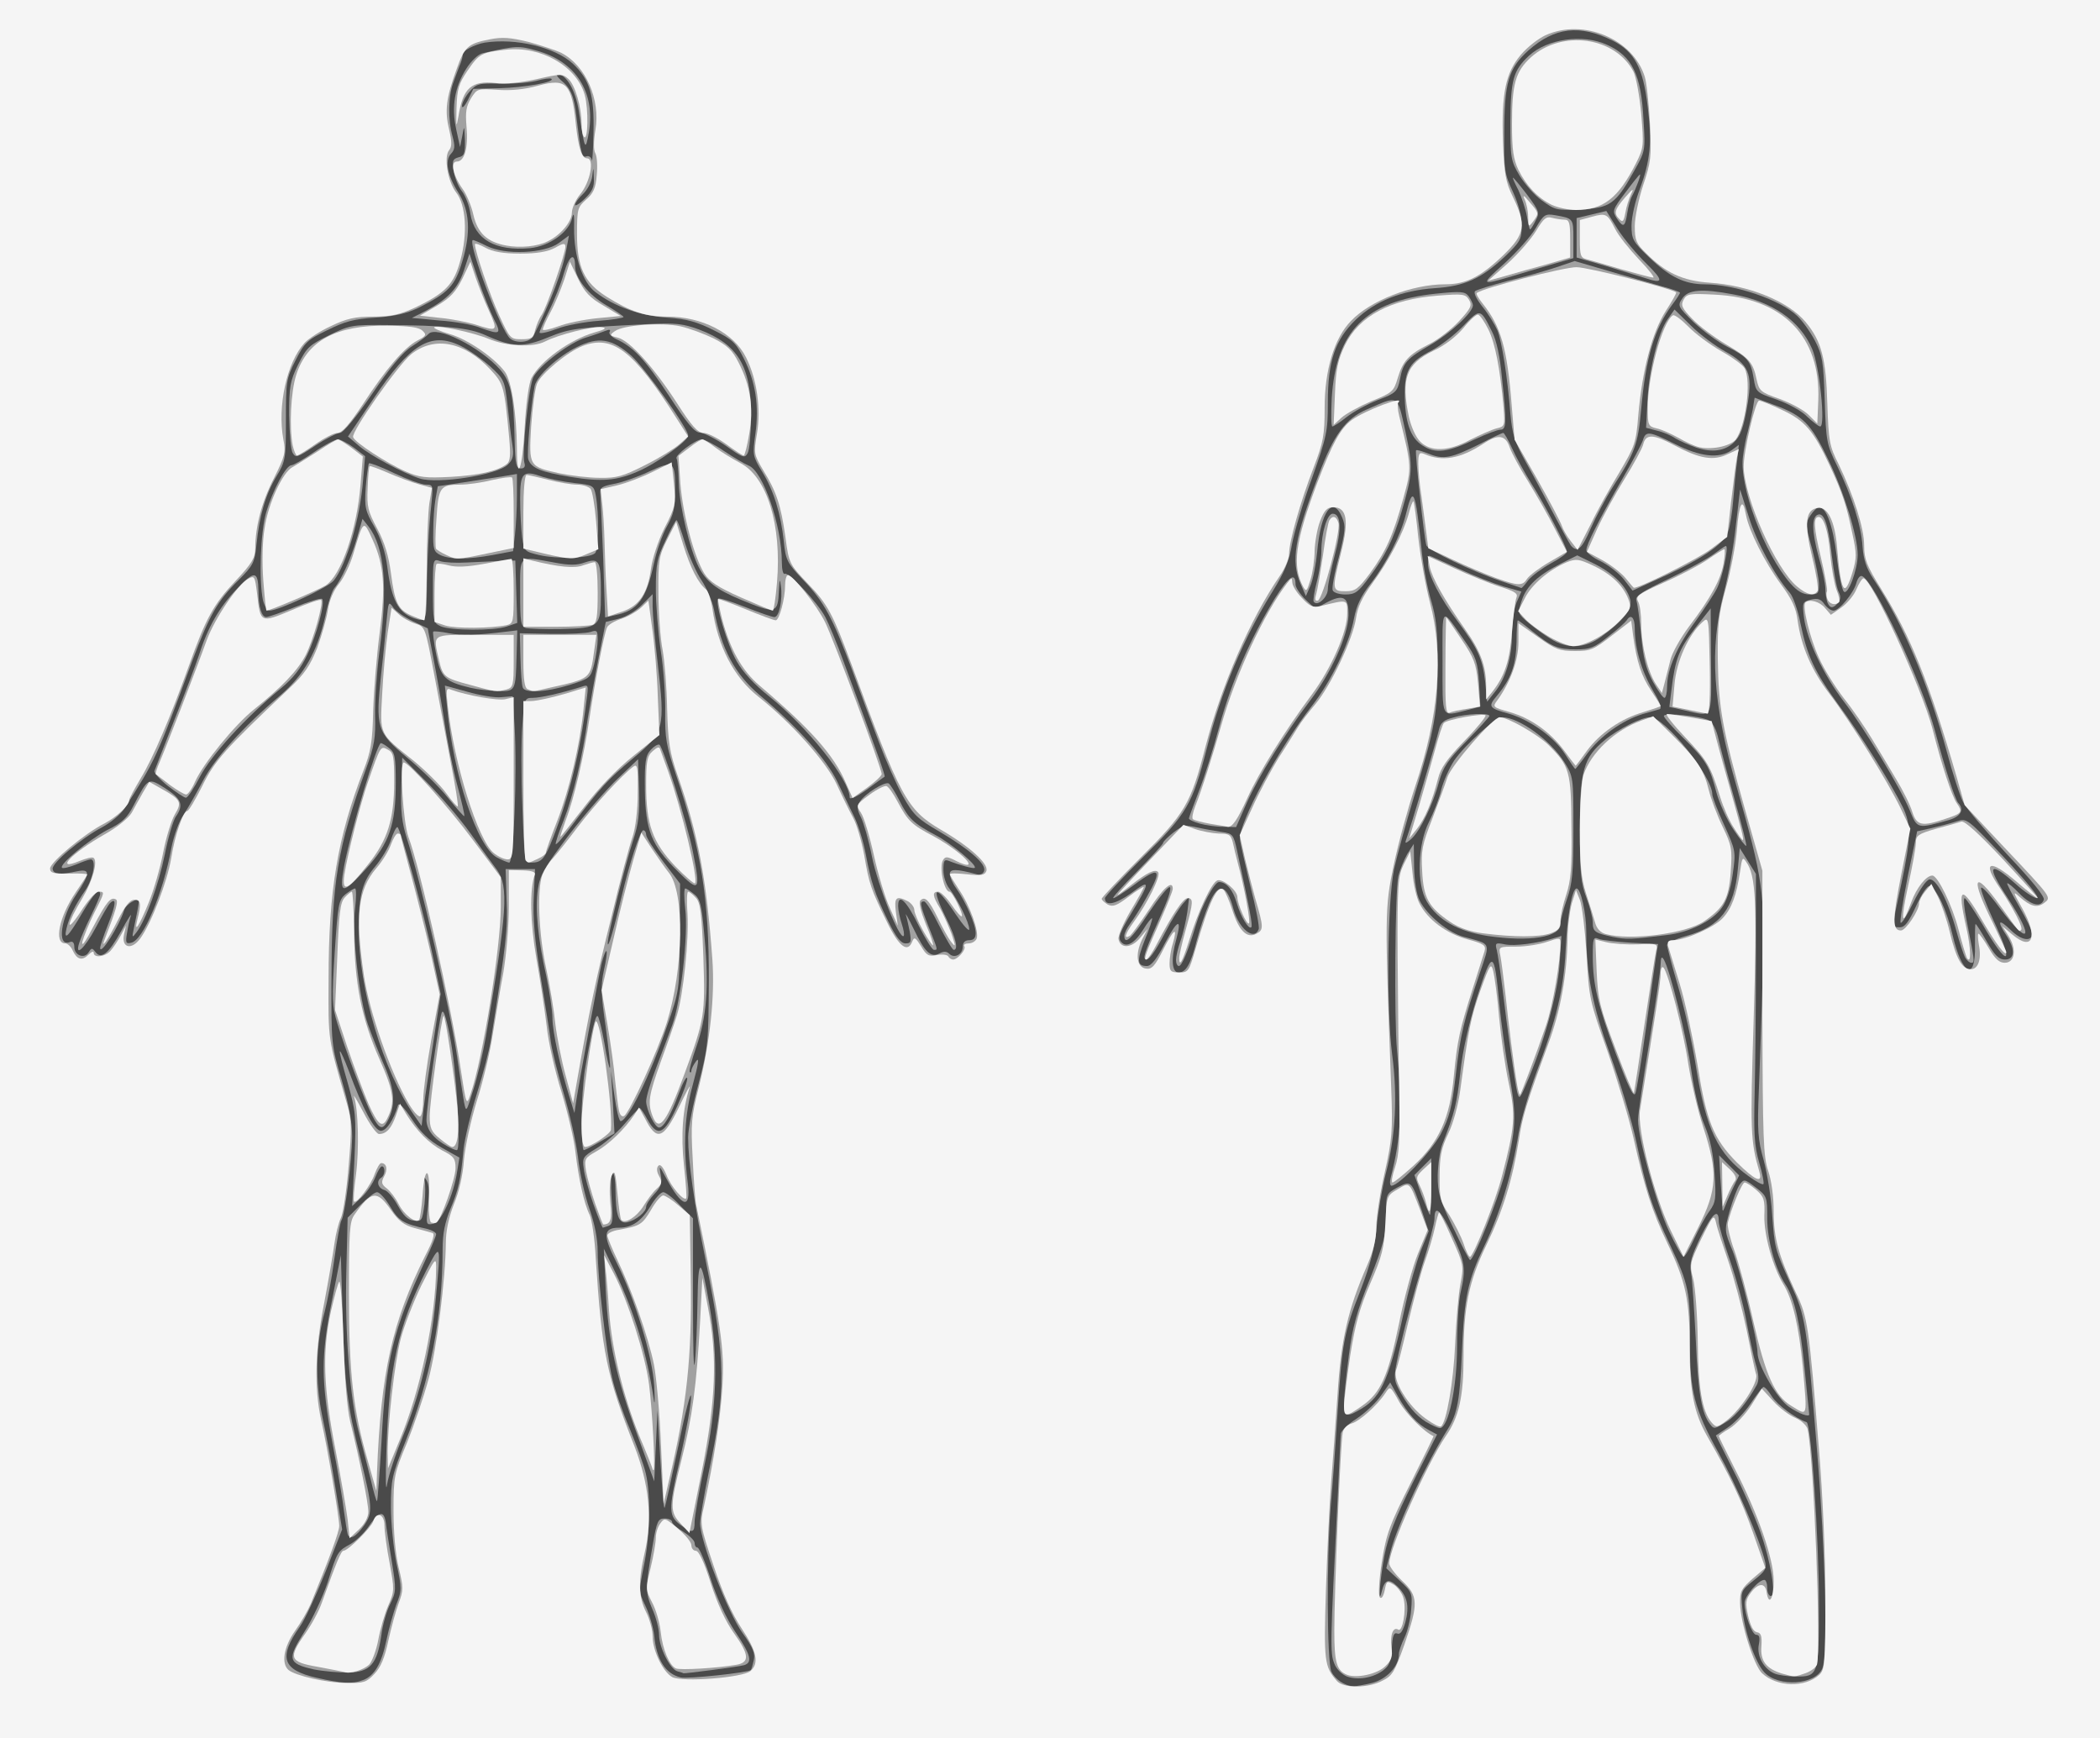 <!DOCTYPE svg PUBLIC "-//W3C//DTD SVG 20010904//EN" "http://www.w3.org/TR/2001/REC-SVG-20010904/DTD/svg10.dtd">
<svg version="1.0" xmlns="http://www.w3.org/2000/svg" width="650px" height="538px" viewBox="0 0 6500 5380" preserveAspectRatio="xMidYMid meet">
<rect x="0" y="0" width="6500" height="5380" fill="#808080" stroke="none"/>
<g id="layer101" fill="#4a4a4a" stroke="none">
 <path d="M0 2690 l0 -2690 3250 0 3250 0 0 2690 0 2690 -3250 0 -3250 0 0 -2690z"/>
 </g>
<g id="layer102" fill="#a1a1a1" stroke="none">
 <path d="M0 2690 l0 -2690 3250 0 3250 0 0 2690 0 2690 -3250 0 -3250 0 0 -2690z m4247 2519 c46 -12 83 -52 83 -90 0 -9 8 -31 17 -50 9 -18 19 -57 21 -87 4 -51 3 -54 -36 -90 l-41 -38 14 -55 c21 -81 112 -274 177 -377 29 -47 37 -90 43 -237 7 -170 18 -222 70 -330 47 -97 86 -225 105 -345 7 -41 32 -127 56 -192 61 -161 84 -255 90 -378 5 -105 20 -190 34 -190 13 0 30 77 30 136 0 132 19 226 74 379 30 82 67 204 81 270 32 153 47 197 105 320 57 120 62 146 61 299 -1 151 13 207 89 344 54 98 127 268 143 334 6 23 1 31 -34 59 -41 33 -41 33 -36 88 6 70 40 167 68 197 44 47 160 39 180 -13 17 -45 9 -356 -16 -664 -34 -411 -36 -423 -83 -526 -49 -109 -49 -108 -57 -218 -3 -49 -15 -123 -26 -164 -18 -64 -20 -92 -15 -215 3 -78 9 -241 12 -363 7 -253 1 -291 -81 -579 -74 -256 -85 -426 -39 -600 14 -54 31 -148 37 -209 l13 -110 27 85 c24 78 82 184 127 235 10 11 25 54 33 95 21 102 44 150 118 252 66 89 161 240 198 315 27 55 26 98 -4 239 -30 139 -30 134 -4 134 15 0 27 -16 50 -66 17 -38 35 -64 42 -61 21 7 53 74 71 152 29 124 72 144 69 31 0 -36 0 -66 2 -66 2 0 18 25 35 55 25 43 37 55 56 55 31 0 32 -32 4 -75 -30 -46 -24 -53 14 -16 34 33 66 37 66 9 0 -7 -18 -44 -40 -82 -22 -38 -39 -70 -37 -72 2 -2 19 12 37 31 36 37 67 45 76 20 4 -9 -36 -59 -113 -140 -65 -70 -126 -142 -136 -161 -10 -19 -33 -89 -51 -157 -60 -219 -138 -402 -228 -536 -21 -32 -30 -58 -33 -100 -4 -64 -33 -156 -80 -252 -31 -63 -33 -74 -37 -200 -4 -120 -7 -139 -30 -184 -14 -27 -39 -62 -55 -77 -52 -50 -193 -98 -286 -98 -63 0 -110 -23 -174 -85 -49 -47 -53 -55 -53 -97 0 -25 11 -75 25 -111 33 -89 39 -147 25 -257 -14 -120 -41 -170 -108 -204 -102 -51 -180 -42 -261 30 -62 56 -75 99 -75 259 -1 111 1 124 27 179 17 37 27 75 27 104 0 43 -4 50 -54 98 -72 67 -123 90 -216 96 -101 7 -183 40 -243 97 -65 63 -87 129 -87 257 0 89 -3 104 -49 234 -28 75 -55 168 -62 205 -8 50 -24 87 -59 144 -91 146 -161 312 -205 489 -44 171 -61 201 -196 334 -65 65 -119 123 -119 128 0 26 33 19 82 -16 60 -45 60 -37 -4 69 -33 55 -38 70 -28 82 16 20 42 5 70 -40 12 -20 24 -34 26 -33 2 2 -8 32 -22 66 -26 66 -25 82 6 82 13 0 30 -21 56 -71 39 -74 53 -79 35 -12 -17 60 -14 103 7 103 23 0 38 -26 57 -102 9 -34 26 -84 37 -110 29 -68 55 -63 76 16 17 61 64 99 78 62 3 -7 -9 -68 -26 -134 -16 -67 -31 -132 -32 -144 -4 -52 120 -282 224 -415 58 -74 115 -192 129 -269 8 -41 22 -70 51 -107 49 -63 93 -149 109 -213 23 -95 30 -80 49 106 5 52 19 124 30 160 15 50 20 93 20 191 0 154 -8 201 -70 404 -27 88 -56 194 -65 235 -21 104 -24 432 -6 573 17 130 11 251 -19 367 -12 47 -25 123 -29 170 -6 63 -19 113 -50 194 -52 132 -57 164 -71 381 -6 94 -15 222 -21 285 -13 162 -12 483 2 514 11 23 41 44 67 45 7 1 34 -4 59 -10z m-3123 -9 c35 -13 57 -51 72 -123 7 -34 21 -83 30 -109 18 -45 18 -51 1 -130 -9 -46 -17 -124 -17 -173 0 -84 3 -99 44 -201 78 -193 116 -390 116 -597 0 -49 7 -83 24 -125 25 -60 32 -88 41 -187 4 -33 22 -109 41 -170 19 -60 39 -136 44 -170 47 -296 52 -340 48 -429 l-3 -96 46 0 45 0 -4 88 c-3 64 3 130 21 243 14 85 29 177 32 204 4 28 22 100 40 160 18 61 38 149 44 196 5 48 21 119 35 159 17 48 26 95 26 134 0 83 27 313 45 392 8 36 33 107 55 158 21 51 44 113 49 137 16 67 13 195 -6 285 -16 79 -16 81 5 125 12 25 24 66 27 92 7 74 35 118 82 129 20 5 210 -15 217 -23 2 -2 6 -16 9 -30 5 -21 -2 -39 -35 -85 -45 -62 -131 -285 -131 -339 0 -16 12 -86 26 -155 55 -260 54 -346 -8 -655 -37 -182 -55 -311 -55 -385 0 -25 14 -99 32 -165 30 -115 31 -128 32 -320 1 -251 -24 -407 -101 -635 -31 -92 -35 -116 -34 -195 1 -49 -5 -136 -14 -192 -8 -57 -15 -142 -15 -190 0 -77 4 -96 30 -150 16 -35 31 -63 34 -63 3 0 15 33 27 73 12 39 35 91 51 114 15 23 33 64 38 90 23 122 64 199 142 265 119 100 207 199 240 268 17 36 41 85 53 110 12 25 28 77 35 115 16 85 27 120 70 208 24 49 39 67 53 67 17 0 18 -5 13 -36 -4 -19 -9 -43 -12 -52 -3 -9 8 10 24 43 35 73 53 90 80 76 13 -7 22 -7 30 1 16 16 42 2 42 -22 0 -13 7 -20 20 -20 14 0 20 -7 20 -22 0 -27 -31 -97 -60 -138 -11 -15 -20 -36 -20 -45 0 -16 20 -16 83 1 10 3 20 -1 23 -10 8 -21 -45 -67 -138 -122 -69 -40 -81 -52 -114 -111 -20 -36 -53 -111 -74 -167 -21 -55 -58 -155 -82 -221 -61 -163 -87 -212 -151 -279 -51 -54 -55 -62 -61 -121 -9 -84 -31 -157 -67 -215 -29 -48 -30 -51 -21 -117 12 -86 1 -160 -35 -232 -25 -50 -35 -60 -94 -89 -52 -26 -83 -35 -145 -39 -84 -6 -162 -34 -221 -79 -40 -30 -67 -111 -66 -199 1 -40 -1 -50 -6 -31 -9 44 -70 88 -130 94 -108 10 -172 -27 -185 -106 -3 -24 -15 -56 -27 -71 -11 -14 -22 -43 -25 -62 -5 -31 -3 -37 15 -42 18 -4 21 -12 20 -54 -2 -46 -2 -46 -8 -13 l-7 35 -12 -55 c-15 -69 -5 -130 31 -187 15 -24 37 -45 50 -48 105 -24 113 -24 169 -8 120 33 181 128 161 251 -11 63 -13 58 -31 -62 -10 -66 -39 -116 -66 -116 -6 0 -1 8 10 18 30 24 41 49 48 112 14 117 17 129 31 124 7 -3 15 2 17 12 1 10 4 -29 5 -85 3 -116 -11 -164 -64 -214 -55 -51 -177 -80 -273 -65 -30 5 -70 26 -68 36 1 4 -2 16 -6 27 -5 11 -14 37 -22 58 -17 44 -18 117 -3 170 8 30 7 40 -5 53 -20 20 -11 67 22 119 36 56 40 125 13 214 -23 77 -43 97 -136 144 -36 17 -73 26 -132 30 -67 4 -96 12 -150 39 -62 30 -70 38 -98 93 -29 57 -30 66 -30 185 0 120 -1 127 -29 174 -34 56 -53 122 -62 211 -6 57 -10 65 -56 111 -65 64 -89 107 -143 250 -110 299 -114 307 -210 457 -12 18 -42 43 -68 57 -66 35 -158 112 -154 130 3 16 22 18 75 7 42 -9 42 6 -2 72 -48 71 -61 163 -20 147 9 -4 14 2 14 15 0 26 31 38 44 17 9 -14 11 -15 21 -2 18 25 41 6 80 -64 20 -37 34 -58 30 -47 -4 11 -9 35 -12 54 -5 29 -3 33 13 29 37 -7 99 -153 125 -296 7 -35 23 -80 37 -100 14 -21 40 -67 59 -103 35 -69 127 -171 241 -267 73 -63 114 -135 139 -245 8 -40 21 -79 28 -87 22 -26 52 -93 70 -155 l17 -59 19 24 c50 65 60 188 33 390 -8 63 -14 151 -13 195 2 68 -2 93 -28 165 -89 245 -106 350 -107 645 -1 208 0 211 32 319 22 76 32 129 32 175 -1 71 -22 240 -33 258 -4 6 -14 60 -22 119 -8 60 -22 134 -30 164 -28 102 -30 215 -7 326 12 54 30 155 41 223 l20 125 -51 130 c-29 72 -64 149 -80 171 -67 95 -54 134 52 158 79 18 111 20 144 7z m714 -4649 c-1 -36 -1 -36 -5 -5 -2 17 -15 42 -29 55 -13 12 -24 27 -24 33 0 5 14 -3 30 -19 23 -22 30 -37 28 -64z m-292 -278 c78 -2 172 -19 161 -29 -3 -3 -24 0 -46 6 -23 6 -74 10 -113 9 -66 -2 -73 0 -95 25 -13 15 -23 35 -23 44 0 9 8 1 18 -18 l17 -35 81 -2z"/>
 <path d="M4169 5189 c-15 -6 -33 -23 -39 -40 -13 -31 -13 -61 10 -504 5 -104 9 -197 10 -206 0 -10 22 -31 49 -48 27 -18 61 -50 76 -72 l28 -40 24 43 c30 53 60 86 95 104 l26 14 -74 147 c-56 113 -77 167 -89 228 -14 74 -20 161 -8 110 9 -36 22 -40 47 -16 32 30 39 62 26 112 -8 28 -16 39 -25 35 -11 -4 -15 7 -17 46 -2 41 -8 54 -28 69 -32 23 -78 30 -111 18z"/>
 <path d="M5493 5180 c-34 -14 -56 -55 -49 -90 4 -21 2 -30 -8 -30 -13 0 -36 -62 -36 -99 0 -21 43 -71 61 -71 5 0 9 11 9 25 0 14 5 25 11 25 18 0 0 -107 -33 -200 -17 -47 -54 -133 -84 -191 l-53 -106 36 -24 c20 -13 52 -46 71 -74 18 -27 37 -51 40 -52 4 -1 16 12 27 30 16 25 71 66 107 79 14 5 38 361 38 559 0 225 -1 229 -73 228 -23 0 -52 -4 -64 -9z"/>
 <path d="M4414 4401 c-32 -20 -60 -53 -87 -106 -14 -29 -14 -39 10 -140 14 -61 43 -166 64 -235 22 -69 39 -135 39 -147 0 -46 18 -30 55 48 40 85 43 106 26 179 -6 25 -11 100 -11 166 0 128 -27 254 -53 254 -7 0 -26 -9 -43 -19z"/>
 <path d="M5293 4408 c-26 -33 -37 -96 -44 -258 -5 -96 -11 -191 -15 -211 -5 -30 1 -51 31 -113 36 -72 55 -88 55 -45 0 11 15 64 34 118 19 54 42 138 51 187 9 49 22 110 29 135 10 32 11 51 4 65 -27 50 -64 96 -93 114 -38 24 -40 24 -52 8z"/>
 <path d="M4160 4343 c0 -21 7 -87 15 -148 11 -87 25 -137 65 -236 43 -109 50 -136 50 -196 0 -68 0 -68 36 -88 42 -22 43 -21 75 73 l21 63 -25 62 c-13 34 -34 107 -46 162 -49 228 -73 286 -135 324 -47 29 -56 27 -56 -16z"/>
 <path d="M5538 4355 c-37 -25 -98 -129 -98 -168 0 -39 -53 -253 -77 -315 -26 -63 -26 -64 -9 -125 10 -34 23 -70 31 -81 13 -17 15 -17 49 9 35 27 36 29 36 96 0 66 24 155 56 204 29 44 45 116 59 255 8 80 15 146 15 148 0 9 -31 -2 -62 -23z"/>
 <path d="M4498 3800 c-42 -87 -48 -107 -48 -162 1 -35 7 -79 15 -98 38 -97 44 -123 55 -220 7 -69 26 -150 52 -234 48 -150 53 -148 69 24 6 58 19 156 31 219 23 128 21 166 -15 306 -22 83 -95 265 -107 265 -3 -1 -26 -45 -52 -100z"/>
 <path d="M5166 3811 c-38 -81 -96 -289 -96 -345 0 -17 16 -126 35 -241 19 -116 35 -223 35 -240 1 -23 3 -26 10 -15 20 35 71 242 85 343 9 64 25 133 41 170 18 43 27 88 31 149 5 78 4 89 -16 117 -12 16 -33 55 -47 85 -14 31 -29 56 -33 56 -4 0 -24 -35 -45 -79z"/>
 <path d="M4400 3699 l-22 -62 26 -26 26 -26 0 88 c0 48 -2 87 -4 87 -2 0 -13 -28 -26 -61z"/>
 <path d="M5331 3735 c-1 -11 -3 -51 -6 -89 l-4 -70 31 31 31 31 -21 44 c-11 23 -22 50 -25 58 -4 11 -6 9 -6 -5z"/>
 <path d="M4305 3643 c32 -123 36 -218 19 -393 -9 -92 -6 -492 4 -537 5 -21 18 -52 28 -70 l20 -31 1 73 c1 43 8 85 17 102 23 46 90 101 138 113 85 23 81 15 49 110 -50 148 -61 192 -75 317 -12 103 -20 132 -47 184 -30 55 -129 159 -152 159 -5 0 -6 -12 -2 -27z"/>
 <path d="M5413 3641 c-97 -70 -132 -144 -164 -342 -11 -71 -36 -182 -55 -246 -19 -64 -34 -122 -34 -128 0 -6 27 -19 59 -28 106 -29 149 -85 160 -207 l6 -65 25 40 25 40 0 265 c0 146 -2 333 -4 415 -3 123 -1 161 14 213 10 34 16 65 13 67 -3 3 -23 -8 -45 -24z"/>
 <path d="M4696 3380 c-7 -29 -31 -196 -46 -325 -6 -49 -14 -101 -17 -114 -6 -22 -4 -24 25 -18 29 6 100 -3 151 -19 l24 -7 -6 91 c-6 89 -50 248 -105 372 -18 42 -20 43 -26 20z"/>
 <path d="M5002 3263 c-57 -154 -72 -216 -72 -305 0 -54 2 -59 18 -52 9 4 55 9 101 12 l83 4 -6 37 c-3 20 -17 119 -31 221 -14 102 -29 193 -33 204 -6 14 -21 -18 -60 -121z"/>
 <path d="M3640 2971 c0 -10 6 -37 14 -59 8 -22 17 -62 21 -89 l6 -48 -22 25 c-11 14 -34 50 -49 80 -36 69 -56 97 -66 88 -6 -7 2 -29 60 -160 14 -32 22 -60 17 -62 -5 -3 -34 33 -65 79 -53 81 -76 102 -76 71 0 -7 8 -24 18 -37 10 -13 33 -49 50 -80 52 -91 42 -100 -39 -39 -30 22 -58 40 -63 40 -5 0 28 -37 73 -82 44 -45 81 -85 81 -89 0 -4 15 -19 33 -33 28 -22 37 -23 72 -15 22 5 56 11 76 14 35 5 37 8 48 58 41 189 49 233 44 237 -8 8 -33 -33 -45 -75 -12 -41 -32 -65 -55 -65 -14 0 -54 74 -72 135 -24 80 -43 125 -52 125 -5 0 -9 -8 -9 -19z"/>
 <path d="M6082 2963 c-5 -10 -17 -47 -27 -83 -25 -92 -62 -162 -83 -158 -10 2 -31 33 -50 72 -18 37 -36 66 -39 62 -3 -3 7 -68 22 -144 l29 -139 45 -10 c25 -6 60 -15 78 -21 31 -10 32 -9 148 114 72 77 110 124 100 124 -9 0 -40 -20 -67 -45 -82 -73 -91 -57 -24 44 85 129 67 153 -24 32 -30 -41 -56 -69 -58 -63 -2 6 15 50 37 98 68 145 47 153 -34 13 -26 -43 -50 -79 -54 -79 -4 0 -2 30 6 68 25 127 26 132 15 132 -6 0 -15 -8 -20 -17z"/>
 <path d="M4605 2897 c-92 -14 -156 -50 -189 -107 -32 -54 -28 -177 7 -246 14 -28 32 -73 38 -100 7 -27 25 -67 40 -90 33 -48 128 -134 149 -134 52 1 148 70 192 139 28 45 28 46 28 206 0 135 -3 170 -20 218 -11 31 -20 66 -20 77 0 41 -96 56 -225 37z"/>
 <path d="M4992 2900 c-55 -12 -62 -16 -62 -45 0 -14 -9 -48 -20 -77 -17 -45 -20 -77 -20 -212 0 -182 11 -221 78 -276 41 -34 113 -70 140 -70 45 0 192 183 192 239 0 7 16 50 37 95 36 80 36 82 26 153 -6 44 -19 83 -33 102 -28 41 -101 77 -170 85 -111 14 -126 14 -168 6z"/>
 <path d="M5365 2567 c-20 -30 -43 -81 -52 -113 -21 -81 -32 -101 -102 -169 -34 -33 -61 -64 -61 -69 0 -11 114 0 140 14 11 6 23 29 29 57 6 27 28 111 50 188 22 76 38 141 36 143 -2 2 -20 -21 -40 -51z"/>
 <path d="M4352 2600 c13 -35 97 -317 102 -342 5 -21 15 -30 44 -37 39 -12 112 -15 112 -5 0 3 -32 38 -70 77 -59 60 -73 81 -86 127 -18 69 -59 153 -86 177 -17 14 -20 15 -16 3z"/>
 <path d="M3713 2549 c-18 -5 -33 -12 -33 -16 0 -3 14 -40 30 -82 17 -42 46 -134 65 -206 37 -136 96 -270 171 -393 43 -68 64 -83 64 -43 0 9 14 30 30 46 l31 29 33 -18 c54 -29 71 -19 70 39 -2 63 -53 177 -120 265 -78 103 -159 234 -195 315 l-33 75 -40 -1 c-23 0 -56 -5 -73 -10z"/>
 <path d="M5911 2508 c-28 -68 -141 -255 -205 -338 -61 -80 -113 -189 -122 -257 -6 -49 -5 -50 21 -57 21 -5 31 -2 42 14 8 11 20 20 28 20 18 0 63 -55 71 -86 4 -14 11 -23 17 -21 37 12 187 331 227 482 30 113 61 208 71 220 20 21 8 42 -28 53 -100 28 -98 28 -122 -30z"/>
 <path d="M4844 2334 c-33 -52 -108 -106 -174 -125 -62 -17 -65 -22 -37 -55 44 -53 59 -94 61 -166 0 -37 2 -68 4 -68 2 0 22 15 45 34 60 48 79 56 135 56 43 0 57 -5 100 -40 28 -21 53 -44 57 -50 13 -21 25 -9 25 25 0 61 21 132 55 190 22 37 30 57 22 60 -7 2 -30 9 -52 15 -63 19 -131 68 -171 121 -19 27 -37 49 -38 49 -2 0 -16 -21 -32 -46z"/>
 <path d="M4465 2050 c0 -180 -7 -174 71 -63 32 46 38 62 42 126 l4 74 -45 12 c-77 19 -72 28 -72 -149z"/>
 <path d="M5211 2198 l-44 -10 7 -56 c11 -92 23 -123 73 -188 l48 -61 1 163 c1 185 8 173 -85 152z"/>
 <path d="M4597 2111 c-8 -71 -22 -103 -84 -186 -56 -74 -93 -146 -93 -180 0 -14 2 -25 4 -25 2 0 42 18 88 39 47 22 111 47 141 56 l56 16 -15 34 c-8 19 -14 63 -14 98 0 72 -20 139 -54 180 l-23 29 -6 -61z"/>
 <path d="M5116 2110 c-21 -39 -30 -72 -36 -143 -5 -51 -12 -100 -15 -109 -5 -12 17 -27 99 -66 58 -28 120 -62 139 -76 19 -14 36 -26 39 -26 10 0 -11 99 -28 132 -9 18 -39 63 -66 101 -56 75 -88 149 -88 202 0 19 -4 35 -8 35 -5 0 -21 -23 -36 -50z"/>
 <path d="M4799 1977 c-20 -12 -51 -35 -69 -50 -32 -28 -33 -29 -20 -68 15 -46 51 -79 122 -115 l50 -25 55 27 c59 30 99 71 109 110 7 28 -21 65 -90 115 -49 36 -105 39 -157 6z"/>
 <path d="M5656 1864 c-3 -9 -6 -27 -6 -42 0 -14 -9 -59 -21 -99 -21 -77 -22 -124 -2 -130 19 -7 32 30 43 127 6 51 15 101 21 112 7 14 7 23 -2 34 -15 18 -25 18 -33 -2z"/>
 <path d="M4066 1862 c-2 -4 2 -32 10 -62 8 -30 14 -73 14 -95 0 -56 18 -115 35 -115 26 0 28 49 6 130 -11 42 -21 89 -21 103 0 26 -33 56 -44 39z"/>
 <path d="M4026 1808 c-31 -72 -20 -140 56 -339 46 -123 83 -173 147 -201 103 -45 95 -49 121 67 24 112 23 130 -12 250 -26 86 -49 134 -100 202 -34 46 -43 53 -74 53 -19 0 -37 -6 -39 -13 -3 -6 5 -53 19 -103 20 -80 22 -95 10 -123 -29 -69 -66 -18 -77 107 -4 40 -13 87 -21 105 l-14 32 -16 -37z"/>
 <path d="M5542 1806 c-82 -93 -160 -304 -147 -394 3 -26 10 -60 15 -77 4 -16 11 -47 15 -67 l6 -37 57 21 c93 34 117 58 171 171 49 101 91 238 91 294 0 46 -30 127 -43 114 -6 -6 -16 -55 -22 -110 -12 -95 -32 -151 -55 -151 -5 0 -17 11 -26 25 -16 24 -16 30 5 104 11 43 21 92 21 110 0 28 -3 31 -29 31 -20 0 -38 -10 -59 -34z"/>
 <path d="M5026 1793 c-15 -19 -48 -44 -72 -56 -24 -11 -44 -27 -44 -34 0 -18 39 -94 110 -218 32 -55 61 -110 65 -122 9 -30 19 -29 101 12 77 39 135 45 173 19 l23 -17 -5 49 c-4 27 -9 81 -12 119 -3 39 -10 84 -16 100 -13 41 -87 90 -241 158 l-55 25 -27 -35z"/>
 <path d="M4647 1799 c-89 -30 -227 -96 -232 -111 -7 -20 -36 -290 -32 -294 2 -3 20 3 41 11 44 18 69 13 157 -31 36 -19 68 -34 72 -34 3 0 15 21 27 47 11 25 38 74 59 108 42 65 111 199 111 213 0 5 -22 21 -50 36 -27 15 -58 38 -69 51 -10 14 -20 25 -22 25 -2 -1 -30 -10 -62 -21z"/>
 <path d="M4862 1688 c-5 -7 -28 -49 -51 -93 -23 -44 -61 -116 -85 -159 -38 -68 -45 -90 -51 -155 -9 -115 -26 -222 -40 -258 -8 -18 -28 -51 -46 -73 -19 -24 -29 -44 -23 -49 5 -4 50 -18 99 -31 50 -12 117 -31 150 -42 l59 -20 106 31 c58 17 131 38 163 47 31 8 57 18 57 20 0 3 -11 20 -24 37 -55 74 -82 164 -96 322 -10 111 -19 136 -89 244 -21 33 -51 90 -67 126 -28 65 -42 77 -62 53z"/>
 <path d="M4403 1379 c-38 -24 -55 -74 -55 -162 0 -72 17 -99 83 -132 28 -15 72 -49 98 -76 53 -55 53 -55 89 17 14 27 25 78 31 144 15 140 14 160 -5 160 -8 0 -43 13 -77 29 -87 42 -124 46 -164 20z"/>
 <path d="M5252 1386 c-23 -8 -53 -21 -66 -29 -13 -9 -39 -20 -57 -24 l-34 -9 4 -79 c4 -96 33 -215 62 -256 l22 -31 51 50 c28 28 77 64 108 81 71 40 82 67 68 157 -13 78 -22 104 -46 126 -28 24 -64 29 -112 14z"/>
 <path d="M4122 1233 c13 -209 105 -301 322 -324 79 -8 90 -7 102 8 7 10 13 23 13 28 0 22 -68 85 -129 121 -76 44 -87 56 -97 109 -8 37 -12 42 -68 63 -33 13 -77 37 -97 53 -20 16 -40 29 -44 29 -4 0 -4 -39 -2 -87z"/>
 <path d="M5594 1290 c-17 -18 -58 -40 -94 -53 -64 -22 -65 -23 -72 -66 -9 -54 -19 -66 -82 -98 -28 -14 -74 -48 -103 -75 -50 -49 -51 -52 -36 -74 18 -28 61 -31 157 -13 122 22 207 81 245 169 23 53 42 240 25 240 -5 0 -23 -14 -40 -30z"/>
 <path d="M4657 815 c39 -36 83 -85 97 -110 24 -41 29 -44 59 -39 57 10 57 10 57 73 l0 60 -72 21 c-40 12 -93 27 -118 35 -98 29 -99 28 -23 -40z"/>
 <path d="M5090 860 c-14 -4 -67 -21 -117 -36 l-93 -27 0 -61 0 -61 46 -11 46 -11 35 56 c19 30 60 79 90 108 54 53 52 63 -7 43z"/>
 <path d="M4726 669 c-4 -22 -16 -58 -26 -80 -11 -21 -19 -39 -17 -39 2 0 22 24 44 53 38 51 39 56 26 80 -7 15 -15 27 -17 27 -2 0 -6 -18 -10 -41z"/>
 <path d="M5005 677 c-15 -24 -15 -27 26 -81 23 -31 43 -56 45 -56 4 0 -12 44 -25 68 -5 9 -11 32 -14 50 -7 45 -12 48 -32 19z"/>
 <path d="M4773 621 c-23 -16 -54 -52 -70 -78 -27 -46 -28 -54 -28 -168 1 -128 9 -157 57 -202 57 -53 167 -69 243 -34 77 35 105 92 112 232 6 96 6 96 -30 160 -56 101 -74 113 -165 117 -73 4 -79 2 -119 -27z"/>
 <path d="M971 5167 c-80 -18 -83 -31 -29 -116 25 -39 57 -108 72 -153 30 -96 31 -97 71 -119 17 -10 40 -32 53 -50 35 -51 50 -56 56 -17 2 18 11 74 19 123 14 86 13 92 -5 129 -11 21 -24 66 -28 99 -13 88 -34 112 -101 114 -30 0 -78 -4 -108 -10z"/>
 <path d="M2097 5173 c-23 -6 -57 -74 -57 -113 0 -17 -9 -53 -21 -80 -22 -52 -22 -63 2 -202 12 -70 16 -78 36 -78 13 0 23 5 23 10 0 6 16 20 35 31 19 12 35 27 35 35 0 8 4 14 9 14 5 0 24 44 41 98 19 59 49 123 76 163 48 71 54 95 27 103 -17 5 -187 27 -188 25 0 -1 -8 -3 -18 -6z"/>
 <path d="M1076 4748 c-2 -7 -7 -38 -11 -68 -3 -30 -19 -126 -36 -213 -36 -197 -36 -269 -1 -444 l27 -138 6 200 c6 206 14 263 54 425 38 154 39 171 13 210 -26 37 -46 48 -52 28z"/>
 <path d="M2112 4724 c-44 -31 -45 -44 -7 -209 19 -85 35 -172 34 -192 0 -21 -18 47 -39 151 -22 104 -41 191 -43 193 -3 2 -8 -65 -13 -149 l-9 -153 -5 110 -5 110 -51 -140 c-68 -184 -91 -292 -99 -450 l-6 -130 35 72 c61 128 99 253 120 398 3 17 3 -4 1 -45 -5 -91 -60 -271 -117 -383 -43 -84 -41 -107 8 -107 40 0 69 -20 97 -66 14 -24 32 -44 40 -44 7 0 31 18 52 41 l40 40 0 257 c0 143 2 226 6 187 4 -38 7 -124 8 -190 2 -139 11 -136 37 15 28 165 23 315 -15 493 -17 81 -31 161 -31 177 0 34 -6 36 -38 14z"/>
 <path d="M1147 4577 c-10 -39 -26 -104 -36 -142 -28 -103 -44 -313 -39 -501 l4 -165 39 -39 c22 -22 45 -40 52 -40 8 0 26 20 41 45 26 44 41 53 115 69 15 4 27 11 27 16 0 5 -15 42 -34 82 -100 216 -122 306 -135 558 -6 100 -12 184 -14 186 -2 2 -11 -29 -20 -69z"/>
 <path d="M1196 4491 c8 -260 36 -387 123 -558 46 -89 46 -87 30 86 -14 153 -49 298 -101 424 -23 56 -46 125 -50 152 -4 28 -5 -19 -2 -104z"/>
 <path d="M1837 3728 c-14 -40 -28 -90 -30 -110 -5 -35 -3 -38 38 -63 24 -14 64 -48 87 -75 24 -28 45 -50 48 -50 3 0 14 16 24 35 31 56 52 47 92 -41 19 -41 33 -81 31 -87 -2 -7 -14 15 -26 48 -25 68 -47 105 -61 105 -13 0 -40 -55 -40 -82 0 -13 14 -59 31 -103 17 -44 39 -104 50 -133 26 -71 50 -280 40 -359 -4 -35 -4 -63 0 -63 4 0 16 8 28 18 19 15 23 34 32 137 14 150 6 245 -26 336 -14 40 -23 75 -20 77 3 3 5 1 5 -4 0 -6 7 -19 15 -30 10 -13 7 8 -10 71 -26 94 -31 190 -16 308 10 82 -18 75 -68 -18 -21 -39 -21 -39 -16 -9 5 25 1 38 -19 59 -15 16 -26 33 -26 40 0 16 -30 41 -58 48 -27 6 -36 -20 -37 -100 0 -29 -4 -53 -9 -53 -5 0 -6 34 -3 79 5 66 4 80 -9 85 -9 3 -17 6 -18 6 -2 0 -15 -33 -29 -72z"/>
 <path d="M1325 3732 c4 -40 3 -67 -5 -79 -11 -17 -11 -17 -6 0 3 10 3 43 0 73 -7 52 -8 55 -33 52 -19 -2 -32 -15 -50 -47 -13 -24 -32 -46 -42 -48 -20 -6 -25 -28 -9 -38 12 -7 13 -35 2 -35 -4 0 -13 15 -20 33 -7 18 -25 46 -42 62 l-30 28 7 -144 c6 -136 4 -149 -21 -238 -15 -51 -26 -95 -24 -97 2 -2 14 25 27 59 45 122 80 187 100 187 17 0 39 -33 53 -79 3 -9 19 7 43 43 27 41 53 66 92 88 l55 31 -7 43 c-11 74 -50 159 -75 162 -21 4 -22 2 -15 -56z"/>
 <path d="M1385 3548 c-43 -23 -65 -52 -65 -82 0 -37 38 -303 47 -331 5 -13 13 9 25 70 21 99 36 355 22 355 -5 0 -18 -6 -29 -12z"/>
 <path d="M1800 3467 c0 -51 5 -120 10 -153 21 -124 33 -173 40 -169 4 3 13 41 21 85 7 44 15 78 17 75 2 -2 -4 -58 -13 -125 -15 -102 -16 -128 -6 -176 7 -30 11 -58 8 -60 -2 -3 -9 15 -15 38 -10 45 -67 353 -78 423 l-6 40 -14 -45 c-29 -92 -54 -206 -54 -248 0 -23 -9 -82 -19 -130 -26 -116 -35 -209 -26 -270 6 -43 20 -67 97 -169 50 -65 119 -144 152 -175 l61 -58 3 94 c2 75 -2 108 -18 156 -24 72 -80 298 -79 320 1 18 20 -48 43 -145 24 -103 58 -205 67 -205 5 0 9 6 9 14 0 8 24 45 53 83 l52 68 -1 165 c-1 164 -1 166 -39 275 -52 153 -122 295 -144 295 -5 0 -13 -35 -19 -77 l-11 -78 6 97 5 96 -45 26 c-24 14 -47 26 -50 26 -4 0 -7 -42 -7 -93z"/>
 <path d="M1152 3453 c-24 -47 -85 -209 -108 -286 -16 -51 -17 -75 -8 -219 10 -149 12 -162 33 -180 13 -10 26 -18 30 -18 4 0 4 28 0 63 -10 77 13 281 40 358 10 29 33 87 51 128 33 76 35 124 9 172 -15 28 -26 23 -47 -18z"/>
 <path d="M1284 3455 c-99 -140 -174 -393 -174 -585 1 -102 12 -142 52 -189 19 -23 41 -59 48 -81 7 -22 16 -40 20 -40 9 0 85 276 111 406 l23 110 -22 145 c-12 79 -26 171 -30 204 l-7 60 -21 -30z"/>
 <path d="M1436 3410 c-3 -19 -13 -81 -21 -138 -21 -146 -113 -546 -156 -678 -15 -48 -19 -83 -17 -155 l3 -94 76 76 c41 41 102 112 135 158 32 45 69 96 82 113 37 52 32 128 -34 516 -9 51 -26 125 -39 165 -22 71 -22 71 -29 37z"/>
 <path d="M245 2919 c4 -13 20 -51 36 -83 16 -33 29 -63 29 -68 0 -23 -20 -2 -55 57 -43 74 -59 90 -49 48 8 -34 26 -71 59 -119 24 -36 34 -94 16 -94 -5 0 -25 7 -46 16 -20 8 -40 13 -43 10 -10 -10 82 -86 140 -117 47 -23 62 -38 82 -77 45 -86 44 -86 99 -51 50 33 56 51 31 87 -8 12 -24 65 -34 117 -19 93 -58 201 -87 240 -14 19 -15 18 -9 -10 21 -102 21 -98 -3 -85 -12 6 -25 19 -27 28 -16 50 -74 141 -74 116 0 -6 11 -39 25 -74 24 -60 26 -85 5 -64 -5 5 -24 38 -43 74 -35 66 -66 94 -52 49z"/>
 <path d="M2844 2866 c-38 -78 -64 -103 -64 -62 0 13 5 37 11 55 6 18 9 35 6 38 -13 12 -80 -156 -98 -245 -10 -51 -26 -106 -34 -122 -12 -23 -13 -34 -4 -48 15 -25 78 -64 90 -57 5 4 20 27 33 53 28 56 44 71 114 108 48 26 127 92 119 100 -3 4 -49 -9 -79 -21 -15 -6 -18 -2 -18 28 0 19 8 45 19 58 26 34 61 105 61 125 0 9 -18 -11 -41 -45 -65 -98 -81 -91 -29 14 29 59 37 95 22 95 -4 0 -24 -34 -45 -75 -20 -41 -41 -75 -47 -75 -14 0 -13 9 15 80 29 73 28 70 16 70 -6 0 -26 -33 -47 -74z"/>
 <path d="M1065 2681 c23 -118 102 -381 114 -381 3 0 15 7 26 16 17 13 20 26 20 107 0 129 -20 187 -91 265 -75 83 -85 82 -69 -7z"/>
 <path d="M2097 2696 c-81 -80 -99 -125 -101 -252 -1 -87 2 -105 18 -123 10 -11 22 -18 27 -16 12 8 87 244 104 333 24 121 20 126 -48 58z"/>
 <path d="M1538 2654 c-61 -33 -135 -255 -154 -464 l-7 -68 69 19 c38 11 85 19 105 17 l36 -3 6 97 c8 143 -3 418 -17 418 -6 -1 -23 -8 -38 -16z"/>
 <path d="M1617 2498 c-4 -95 -4 -210 0 -255 6 -81 7 -83 32 -83 24 0 90 -15 150 -34 23 -8 23 -7 16 45 -19 154 -53 293 -102 419 -27 69 -36 80 -69 80 -20 0 -21 -6 -27 -172z"/>
 <path d="M1720 2612 c0 -7 11 -40 25 -74 29 -74 59 -200 74 -313 7 -44 22 -129 34 -190 l22 -110 40 -10 c21 -5 54 -24 72 -43 l33 -33 0 39 c0 22 7 101 16 177 23 200 20 211 -75 291 -80 67 -100 88 -190 208 -28 38 -51 64 -51 58z"/>
 <path d="M1387 2470 c-26 -33 -83 -89 -127 -125 -94 -79 -98 -92 -80 -261 7 -60 14 -135 17 -167 5 -54 6 -57 20 -37 8 12 36 31 61 43 l46 22 17 90 c10 50 25 137 34 195 8 57 26 147 40 199 14 52 24 95 22 97 -1 2 -24 -24 -50 -56z"/>
 <path d="M2630 2468 c-1 -55 -131 -218 -251 -314 -43 -34 -80 -74 -98 -106 -30 -51 -69 -184 -58 -195 4 -3 41 9 84 26 43 17 83 31 90 31 15 0 26 -56 20 -96 -3 -24 -4 -22 -6 11 -3 75 -8 77 -121 30 -72 -30 -104 -55 -127 -99 -27 -52 -60 -189 -62 -260 -1 -39 -4 -73 -7 -77 -6 -10 59 -59 78 -59 9 0 40 16 69 36 30 20 64 40 76 45 45 17 103 187 103 299 0 23 4 39 9 36 11 -7 104 91 126 135 10 19 36 81 57 139 108 292 129 352 126 354 -2 1 -27 19 -55 40 -32 23 -53 32 -53 24z"/>
 <path d="M520 2433 c-25 -20 -44 -41 -42 -47 2 -6 30 -76 61 -156 32 -80 66 -170 76 -200 28 -88 63 -150 118 -207 55 -58 66 -57 67 7 0 48 10 80 24 80 6 0 46 -14 89 -31 43 -17 81 -29 84 -25 10 10 -16 109 -46 173 -20 42 -44 73 -82 104 -107 88 -215 206 -250 273 -19 36 -38 66 -44 65 -5 0 -30 -17 -55 -36z"/>
 <path d="M1457 2129 c-80 -19 -93 -32 -107 -104 -7 -36 -11 -68 -9 -70 2 -2 24 0 49 5 41 8 87 6 178 -5 l33 -4 -2 77 c-3 112 -3 112 -58 111 -25 -1 -63 -5 -84 -10z"/>
 <path d="M1618 2128 c-3 -7 -6 -48 -7 -90 l-2 -78 98 2 c54 1 108 -2 121 -6 20 -7 22 -4 22 24 0 17 -5 51 -11 76 -11 43 -13 44 -76 64 -74 23 -139 26 -145 8z"/>
 <path d="M1363 1938 c-22 -10 -23 -17 -23 -110 0 -99 0 -99 23 -91 12 4 49 6 82 4 33 -1 80 -4 105 -5 l45 -1 3 96 3 97 -32 11 c-40 14 -177 13 -206 -1z"/>
 <path d="M1628 1944 c-16 -5 -18 -19 -18 -110 0 -119 -7 -113 105 -93 47 9 70 9 95 0 45 -15 50 -6 50 95 0 105 -4 108 -124 111 -50 1 -99 -1 -108 -3z"/>
 <path d="M1280 1913 c-48 -18 -68 -56 -81 -157 -6 -47 -19 -87 -40 -125 -29 -50 -31 -61 -27 -123 3 -38 8 -71 10 -74 3 -2 38 11 79 31 40 19 84 35 97 35 23 0 23 2 17 63 -8 72 -13 170 -14 280 -1 78 -4 83 -41 70z"/>
 <path d="M1867 1728 c-4 -101 -8 -192 -9 -202 -2 -16 5 -21 41 -28 24 -4 73 -21 109 -38 78 -36 82 -33 82 60 0 52 -6 74 -26 110 -14 25 -32 76 -40 114 -24 111 -50 146 -120 160 l-31 7 -6 -183z"/>
 <path d="M814 1858 c-13 -62 -8 -211 10 -273 20 -67 61 -145 78 -145 6 0 37 -18 69 -40 32 -22 66 -40 75 -40 8 0 31 12 50 26 l34 26 -6 72 c-9 119 -51 263 -91 313 -17 21 -171 93 -199 93 -7 0 -16 -15 -20 -32z"/>
 <path d="M1363 1718 c-20 -10 -23 -18 -22 -72 0 -34 3 -79 7 -101 l7 -40 80 -12 c44 -7 99 -15 123 -19 l42 -7 0 69 c0 38 -3 92 -6 119 l-6 51 -64 12 c-76 14 -131 14 -161 0z"/>
 <path d="M1669 1718 c-46 -11 -47 -12 -53 -56 -3 -25 -6 -78 -6 -118 0 -82 8 -90 70 -68 20 6 63 15 97 19 59 6 61 8 67 38 11 61 9 168 -2 179 -16 16 -116 19 -173 6z"/>
 <path d="M1299 1481 c-52 -17 -155 -72 -188 -101 l-34 -29 79 -117 c114 -170 177 -208 269 -164 25 12 66 41 91 63 45 41 46 44 55 122 5 44 11 99 15 122 5 33 2 45 -14 61 -32 32 -218 61 -273 43z"/>
 <path d="M1765 1476 c-91 -15 -121 -27 -130 -55 -5 -17 9 -173 20 -227 7 -31 72 -91 131 -120 67 -33 108 -26 168 27 42 38 176 225 176 247 0 17 -97 86 -155 111 -66 29 -113 33 -210 17z"/>
 <path d="M1593 1367 c-3 -143 -11 -184 -45 -223 -63 -71 -198 -138 -222 -110 -6 7 -29 24 -51 38 -27 17 -67 64 -123 147 -50 73 -90 121 -100 121 -9 0 -44 18 -77 40 -54 36 -60 38 -69 22 -6 -9 -10 -62 -11 -117 0 -90 3 -106 28 -157 26 -52 34 -60 95 -90 63 -31 72 -33 172 -32 188 1 262 8 314 32 82 37 116 38 193 6 69 -28 88 -30 313 -41 81 -4 105 -1 154 17 121 46 161 113 161 270 -1 52 -5 103 -11 113 -9 16 -15 14 -67 -23 -32 -22 -68 -40 -80 -41 -17 0 -40 -28 -97 -115 -73 -111 -110 -151 -164 -175 -14 -7 -23 -17 -19 -22 4 -7 -1 -8 -13 -3 -10 4 -38 14 -61 21 -49 15 -142 85 -162 122 -14 27 -36 234 -28 265 4 12 0 18 -11 18 -14 0 -17 -13 -19 -83z"/>
 <path d="M1579 1048 c-28 -23 -130 -290 -116 -305 2 -1 21 7 43 18 56 29 179 24 224 -9 l31 -23 -7 38 c-12 71 -49 166 -103 273 -10 20 -52 24 -72 8z"/>
 <path d="M1670 1029 c0 -4 13 -34 29 -66 16 -32 37 -84 46 -116 16 -56 35 -69 35 -23 0 37 42 89 97 121 29 17 52 33 53 36 0 3 -35 9 -77 12 -43 3 -102 14 -130 25 -29 11 -53 16 -53 11z"/>
 <path d="M1485 1014 c-22 -9 -78 -19 -125 -22 l-85 -8 41 -21 c70 -37 101 -70 120 -126 l17 -52 27 80 c15 44 37 99 49 123 24 47 20 49 -44 26z"/>
 </g>
<g id="layer103" fill="#f5f5f5" stroke="none">
 <path d="M0 2690 l0 -2690 3250 0 3250 0 0 2690 0 2690 -3250 0 -3250 0 0 -2690z m4279 2512 c31 -15 38 -28 68 -112 44 -127 43 -150 -7 -197 -22 -21 -40 -45 -40 -54 0 -47 116 -307 175 -394 41 -59 55 -122 55 -246 0 -152 16 -232 70 -344 52 -107 82 -205 101 -325 11 -74 22 -110 92 -301 37 -100 57 -210 59 -325 0 -37 7 -85 13 -108 l13 -41 12 30 c7 17 16 93 21 170 7 135 10 145 64 297 30 86 67 208 81 270 35 156 57 226 105 326 57 119 69 175 69 323 0 134 13 202 54 274 72 125 108 202 142 299 l38 109 -40 34 c-34 30 -39 39 -38 76 1 60 43 193 68 216 46 43 133 45 177 5 17 -16 19 -35 19 -238 0 -132 -8 -318 -20 -461 -31 -383 -35 -409 -71 -483 -54 -116 -69 -169 -69 -252 0 -47 -7 -96 -17 -126 -15 -43 -17 -100 -18 -489 l0 -440 -54 -190 c-70 -248 -82 -315 -84 -465 -1 -109 2 -137 25 -220 15 -52 30 -132 34 -177 7 -87 18 -106 28 -50 9 49 58 147 108 215 34 46 47 73 52 112 11 80 43 155 99 228 67 88 180 271 219 352 l31 65 -28 141 c-28 142 -28 174 -1 174 15 0 56 -62 56 -84 0 -8 8 -24 19 -37 l19 -23 20 39 c11 22 28 72 37 110 20 83 38 115 65 115 23 0 34 -31 25 -76 -3 -19 -4 -34 -1 -34 3 0 17 20 32 45 19 33 32 45 49 45 31 0 38 -40 13 -81 l-20 -32 31 26 c63 53 80 7 30 -82 -29 -51 -29 -54 -8 -35 34 30 54 35 76 19 23 -18 26 -14 -124 -173 l-122 -130 -25 -88 c-85 -293 -142 -434 -234 -582 -44 -71 -52 -91 -52 -133 0 -54 -32 -154 -79 -252 -29 -57 -31 -72 -35 -187 -4 -140 -18 -194 -67 -253 -53 -64 -175 -114 -298 -122 -83 -6 -135 -30 -196 -91 -31 -30 -35 -41 -35 -84 0 -27 12 -85 26 -127 24 -71 26 -88 21 -188 -3 -60 -10 -127 -16 -147 -36 -117 -190 -182 -307 -129 -22 10 -57 37 -77 61 -47 56 -60 119 -55 269 4 100 8 124 31 171 42 87 38 114 -30 180 -70 67 -115 90 -180 90 -102 0 -231 50 -291 113 -52 53 -82 152 -82 269 0 85 -4 107 -34 185 -42 109 -76 230 -76 267 0 15 -13 46 -29 69 -91 132 -181 341 -230 529 -45 176 -63 206 -201 343 -66 66 -120 123 -120 127 0 4 9 12 19 18 16 8 28 3 65 -25 25 -19 46 -32 46 -29 0 3 -18 36 -41 74 -22 38 -39 77 -37 87 6 30 40 28 66 -3 l24 -29 -17 33 c-22 45 -17 86 12 90 18 3 28 -8 53 -58 34 -67 46 -74 30 -19 -6 18 -10 46 -10 61 0 24 4 28 30 28 28 0 30 -3 50 -72 43 -149 69 -203 88 -183 5 6 17 33 26 61 21 66 46 90 75 74 23 -12 22 -21 -4 -110 -7 -25 -21 -79 -31 -120 l-17 -75 39 -85 c21 -47 58 -116 82 -155 25 -38 51 -81 60 -95 8 -14 32 -45 53 -70 48 -57 117 -204 126 -266 5 -35 19 -65 51 -109 52 -71 95 -154 112 -214 6 -24 13 -41 15 -39 2 2 9 53 15 113 7 61 23 151 36 200 43 162 28 352 -46 570 -22 66 -52 175 -66 242 -28 132 -28 154 -8 688 5 137 3 160 -20 264 -14 62 -26 138 -26 168 0 38 -9 75 -29 121 -59 135 -80 227 -91 397 -6 88 -15 212 -20 275 -5 63 -12 212 -16 330 -7 223 -5 238 34 283 20 23 96 23 141 -1z m-3120 -21 c20 -21 32 -51 43 -103 9 -40 23 -92 32 -116 15 -40 15 -48 0 -110 -10 -42 -16 -109 -16 -177 0 -106 2 -114 42 -210 22 -55 52 -143 66 -195 26 -94 53 -312 54 -423 0 -38 9 -79 25 -120 16 -38 28 -91 31 -137 4 -43 21 -121 40 -183 19 -59 41 -151 49 -205 9 -53 23 -140 33 -192 9 -53 17 -144 17 -206 l0 -111 43 1 c29 1 41 5 37 14 -16 44 -14 147 5 257 12 66 26 161 32 210 5 50 26 142 46 205 19 63 39 147 43 185 10 84 27 161 44 195 7 14 16 75 19 135 19 292 33 361 120 582 45 116 56 224 32 326 -21 90 -20 140 4 187 11 22 20 55 20 75 0 44 32 110 61 126 31 16 218 2 242 -19 27 -24 20 -60 -27 -131 -30 -45 -58 -107 -87 -194 -42 -125 -43 -130 -30 -185 31 -144 51 -273 57 -371 7 -116 -4 -187 -82 -566 -2 -11 -7 -74 -10 -140 -6 -108 -4 -130 19 -220 35 -141 50 -281 42 -395 -18 -248 -44 -387 -106 -565 -27 -78 -31 -106 -34 -210 -1 -66 -8 -149 -14 -183 -7 -35 -13 -114 -13 -176 -1 -103 2 -116 27 -166 l28 -55 22 72 c22 71 46 118 71 138 6 6 15 32 19 58 16 116 66 213 142 273 105 83 211 203 243 272 17 37 40 84 51 104 11 20 26 72 34 115 15 89 21 106 71 208 37 76 64 96 78 58 6 -14 10 -11 27 16 17 29 24 32 49 27 16 -3 32 -1 35 4 3 6 10 10 15 10 14 0 41 -31 35 -41 -4 -5 3 -9 13 -9 11 0 22 -7 25 -15 8 -21 -21 -103 -55 -152 -15 -23 -28 -44 -28 -47 0 -4 24 -3 53 0 44 5 55 3 60 -10 8 -22 -50 -75 -141 -128 -105 -62 -125 -98 -277 -513 -57 -154 -73 -185 -134 -248 -58 -61 -59 -63 -70 -145 -14 -99 -28 -141 -69 -207 -29 -49 -29 -52 -19 -113 13 -76 0 -169 -34 -236 -37 -75 -136 -126 -243 -126 -69 0 -114 -15 -189 -62 -69 -44 -91 -91 -91 -194 0 -77 2 -83 28 -106 22 -19 30 -35 33 -75 3 -28 1 -58 -4 -68 -6 -10 -6 -37 0 -73 16 -94 -30 -199 -105 -238 -16 -8 -62 -23 -101 -34 -58 -14 -82 -16 -122 -8 -67 13 -77 23 -102 93 -32 88 -37 128 -23 185 9 40 9 54 0 65 -17 21 -4 97 22 131 30 38 36 127 13 210 -20 74 -46 101 -140 146 -48 22 -74 28 -130 28 -56 0 -82 6 -130 29 -33 15 -70 39 -82 52 -55 60 -85 196 -66 299 8 40 5 52 -29 120 -38 74 -58 150 -58 218 0 28 -10 46 -60 99 -69 73 -93 117 -145 263 -57 159 -111 286 -150 350 -19 32 -35 62 -35 66 -1 18 -38 52 -77 73 -60 30 -168 120 -168 139 0 14 10 17 58 16 31 -1 57 0 57 3 0 2 -16 26 -35 54 -52 76 -69 159 -33 159 7 0 18 10 23 22 13 28 29 33 49 13 9 -9 16 -12 16 -6 0 17 35 13 52 -6 9 -10 23 -31 32 -48 l16 -30 -6 27 c-9 42 23 50 50 13 34 -46 84 -177 96 -249 11 -71 37 -146 50 -146 4 0 25 -35 46 -77 38 -78 70 -114 270 -303 47 -44 64 -70 86 -125 14 -39 29 -91 33 -118 4 -28 18 -61 35 -81 15 -19 35 -61 44 -93 31 -105 31 -105 59 -43 36 79 41 145 22 290 -9 69 -18 177 -20 240 -2 97 -7 126 -30 185 -80 206 -108 371 -108 645 -1 194 -3 180 58 390 14 48 14 73 4 190 -6 74 -17 146 -24 160 -7 14 -16 50 -20 80 -4 30 -18 111 -31 180 -29 146 -32 265 -10 365 20 88 56 301 56 328 0 18 -30 99 -88 241 -9 21 -31 59 -49 84 -35 50 -43 101 -20 121 22 18 119 40 180 40 53 1 62 -2 86 -28z"/>
 <path d="M4170 5184 c-33 -13 -40 -38 -40 -138 0 -115 19 -580 26 -612 2 -12 14 -24 27 -28 24 -6 80 -56 105 -94 15 -23 15 -23 43 27 22 38 78 94 106 106 1 1 -31 66 -71 146 -65 129 -75 156 -89 244 -9 59 -11 104 -6 109 5 6 11 -3 15 -22 6 -30 7 -30 30 -16 12 9 26 28 29 44 8 36 -4 102 -17 94 -16 -10 -26 16 -21 55 4 29 0 40 -20 59 -25 24 -88 37 -117 26z"/>
 <path d="M5516 5180 c-49 -15 -68 -39 -64 -85 2 -31 -1 -41 -14 -43 -11 -2 -20 -20 -27 -50 -9 -40 -8 -51 8 -72 23 -31 45 -32 49 -2 7 45 22 20 22 -35 0 -68 -49 -209 -122 -350 -26 -52 -48 -96 -48 -98 0 -2 15 -13 34 -24 19 -12 49 -44 67 -72 l32 -51 36 39 c20 22 51 45 69 52 18 8 34 23 37 35 19 84 42 679 29 728 -3 9 -19 21 -36 27 -35 12 -33 12 -72 1z"/>
 <path d="M4413 4391 c-55 -39 -103 -119 -92 -150 5 -12 22 -80 38 -149 17 -70 39 -154 51 -187 12 -33 26 -80 31 -104 5 -24 11 -46 13 -48 2 -2 20 34 40 80 37 82 37 85 26 143 -6 32 -13 115 -16 184 -5 117 -27 244 -44 255 -4 3 -25 -8 -47 -24z"/>
 <path d="M5298 4403 c-29 -33 -42 -106 -43 -253 -1 -80 -8 -166 -14 -191 -12 -45 -11 -49 25 -125 37 -75 39 -77 46 -48 3 16 21 69 38 119 17 49 42 144 56 210 13 66 26 129 30 140 6 25 -47 107 -92 142 -29 22 -32 22 -46 6z"/>
 <path d="M4160 4351 c0 -15 9 -85 19 -154 16 -100 29 -147 62 -224 37 -85 43 -109 47 -185 4 -87 4 -87 38 -107 38 -23 36 -24 69 62 l24 64 -30 73 c-16 39 -43 137 -59 218 -34 164 -57 214 -115 254 -50 35 -55 34 -55 -1z"/>
 <path d="M5544 4351 c-51 -31 -79 -94 -117 -261 -19 -85 -46 -184 -59 -220 -13 -36 -22 -74 -20 -85 9 -41 44 -125 52 -125 5 0 21 10 36 23 24 21 27 30 25 81 -1 59 26 157 59 211 29 47 48 131 60 255 14 162 17 153 -36 121z"/>
 <path d="M4530 3849 c-8 -23 -28 -62 -44 -88 -28 -41 -31 -54 -30 -121 0 -60 5 -86 27 -132 16 -33 31 -90 37 -135 25 -185 32 -223 62 -307 30 -83 33 -87 40 -60 4 16 13 80 18 142 6 63 19 155 30 205 22 100 19 134 -21 287 -20 79 -89 250 -99 250 -4 0 -13 -19 -20 -41z"/>
 <path d="M5171 3808 c-51 -106 -104 -314 -95 -371 50 -309 64 -399 64 -423 0 -16 4 -24 9 -19 15 17 62 197 77 300 9 55 29 142 46 194 46 141 43 193 -15 309 l-46 92 -40 -82z"/>
 <path d="M4414 3723 c-4 -16 -13 -40 -20 -54 -12 -24 -11 -28 11 -49 l25 -23 0 76 c0 80 -5 96 -16 50z"/>
 <path d="M5331 3666 l-1 -69 25 23 c16 15 21 27 16 34 -5 6 -16 27 -24 46 l-15 35 -1 -69z"/>
 <path d="M4318 3613 c13 -39 15 -83 13 -228 -2 -99 -4 -290 -5 -425 -1 -226 1 -248 19 -285 l20 -40 7 66 c3 37 13 80 22 96 25 49 82 92 147 110 52 14 59 19 54 37 -4 12 -19 62 -35 111 -43 135 -49 164 -60 275 -12 131 -46 206 -126 279 -31 28 -59 51 -64 51 -4 0 -1 -21 8 -47z"/>
 <path d="M5376 3598 c-73 -74 -94 -127 -122 -303 -14 -82 -38 -195 -55 -250 -17 -55 -33 -108 -36 -117 -3 -13 1 -18 16 -18 37 0 127 -40 153 -68 28 -30 43 -71 54 -145 6 -43 8 -46 19 -29 30 42 34 124 23 486 -11 351 -10 377 18 474 10 36 -13 26 -70 -30z"/>
 <path d="M4696 3359 c-11 -64 -26 -185 -36 -279 -6 -52 -13 -107 -16 -122 -6 -28 -5 -28 49 -28 30 0 73 -7 96 -15 38 -13 41 -13 41 3 0 58 -24 197 -45 257 -30 88 -76 209 -80 214 -2 1 -6 -12 -9 -30z"/>
 <path d="M5001 3248 c-49 -130 -55 -152 -59 -242 l-4 -98 33 8 c19 5 63 8 98 7 61 -3 63 -2 57 20 -3 13 -19 115 -36 228 -17 112 -31 208 -33 212 -1 4 -27 -57 -56 -135z"/>
 <path d="M3650 2965 c0 -8 9 -48 20 -87 24 -86 24 -98 6 -98 -14 0 -46 48 -96 143 -13 26 -28 47 -32 47 -9 0 -3 -16 46 -127 20 -45 36 -86 36 -92 0 -29 -30 -3 -74 65 -27 41 -54 77 -58 80 -21 13 -16 -5 11 -42 42 -57 84 -142 76 -154 -8 -12 -34 0 -86 41 -20 16 -38 29 -40 29 -2 0 43 -49 100 -108 l104 -109 36 13 c20 7 53 13 73 14 33 0 38 4 44 28 3 15 10 43 15 62 21 78 40 182 35 188 -7 6 -36 -60 -36 -81 0 -21 -45 -58 -62 -52 -18 7 -59 94 -88 188 -21 66 -30 81 -30 52z"/>
 <path d="M6088 2965 c-3 -6 -15 -45 -26 -88 -19 -74 -64 -167 -81 -167 -19 0 -49 38 -65 82 -30 83 -34 61 -10 -50 13 -59 24 -119 24 -133 0 -23 7 -28 63 -44 34 -9 69 -19 78 -22 10 -3 55 38 128 116 62 67 111 121 108 121 -3 0 -32 -22 -64 -50 -86 -74 -110 -64 -52 20 41 62 72 121 65 128 -7 6 -2 13 -65 -75 -84 -117 -94 -88 -20 59 21 44 39 82 39 85 0 17 -33 -27 -74 -97 -66 -114 -79 -108 -50 20 15 66 16 117 2 95z"/>
 <path d="M4592 2889 c-42 -5 -76 -17 -104 -36 -66 -45 -82 -74 -86 -156 -4 -64 0 -83 31 -162 19 -50 40 -107 47 -129 12 -37 141 -186 162 -186 25 0 119 54 152 87 64 64 69 80 70 253 2 125 -2 166 -16 209 -10 30 -18 66 -18 82 0 21 -6 29 -31 38 -36 12 -113 12 -207 0z"/>
 <path d="M4970 2891 c-16 -4 -28 -17 -33 -36 -5 -17 -17 -57 -28 -90 -15 -47 -19 -89 -19 -196 0 -75 5 -151 11 -170 24 -70 97 -139 180 -169 l36 -13 60 59 c76 75 97 107 112 169 7 28 26 79 43 114 28 58 30 69 25 139 -6 85 -21 111 -83 154 -56 38 -229 60 -304 39z"/>
 <path d="M5366 2561 c-14 -21 -32 -63 -41 -92 -31 -99 -39 -113 -108 -186 -38 -40 -64 -73 -57 -73 8 0 41 5 76 11 l62 11 16 61 c9 34 28 103 42 152 34 122 43 155 38 155 -2 0 -15 -18 -28 -39z"/>
 <path d="M4392 2495 c16 -55 39 -134 50 -175 11 -41 23 -78 27 -82 9 -11 122 -31 129 -24 3 3 -26 39 -65 79 -54 56 -74 84 -82 117 -19 74 -40 123 -65 155 l-24 30 30 -100z"/>
 <path d="M3747 2550 c-27 -5 -52 -11 -55 -15 -3 -3 0 -20 7 -38 20 -49 56 -164 81 -252 44 -156 133 -348 204 -440 14 -18 15 -18 16 -2 0 9 13 31 30 48 24 26 34 30 57 25 86 -21 83 -22 83 23 0 57 -49 169 -109 250 -84 113 -165 243 -200 321 -31 68 -47 91 -61 89 -3 -1 -27 -5 -53 -9z"/>
 <path d="M5919 2513 c-6 -21 -29 -67 -51 -103 -21 -36 -55 -92 -75 -125 -20 -33 -58 -89 -86 -124 -27 -35 -62 -91 -77 -125 -28 -61 -52 -160 -42 -171 12 -12 45 -3 61 17 l18 21 33 -23 c18 -13 39 -38 46 -56 8 -19 18 -34 22 -34 25 0 181 342 213 464 30 118 60 208 75 231 20 29 18 32 -33 49 -74 25 -90 22 -104 -21z"/>
 <path d="M4842 2324 c-43 -58 -103 -101 -169 -120 -53 -15 -54 -16 -38 -37 40 -56 65 -123 65 -180 l0 -58 61 43 c53 38 67 43 114 43 48 0 58 -4 113 -47 l61 -47 6 47 c11 81 26 126 56 170 16 24 29 45 29 47 0 2 -24 10 -53 19 -70 20 -136 66 -176 121 -18 25 -33 45 -34 45 -1 -1 -17 -21 -35 -46z"/>
 <path d="M4474 2061 c0 -83 2 -151 2 -151 1 0 22 30 47 68 40 59 46 76 52 138 l6 71 -40 7 c-21 3 -46 8 -54 12 -12 4 -14 -17 -13 -145z"/>
 <path d="M5226 2197 l-49 -10 6 -69 c6 -71 43 -153 86 -192 20 -18 20 -17 23 133 2 97 -1 151 -7 150 -5 -1 -32 -6 -59 -12z"/>
 <path d="M4600 2125 c0 -63 -17 -109 -65 -177 -64 -91 -102 -158 -110 -195 l-6 -32 83 38 c46 21 109 47 141 57 45 14 56 21 51 33 -4 9 -10 57 -14 106 -7 90 -22 136 -60 185 l-20 25 0 -40z"/>
 <path d="M5125 2117 c-25 -39 -45 -120 -45 -185 0 -29 -4 -61 -10 -71 -8 -16 2 -23 78 -57 48 -21 109 -53 136 -71 26 -18 50 -33 53 -33 3 0 2 19 -2 43 -8 49 -39 107 -107 196 -26 35 -53 82 -58 105 -6 23 -14 55 -18 71 l-8 30 -19 -28z"/>
 <path d="M4795 1971 c-27 -16 -60 -40 -73 -54 l-23 -25 21 -41 c21 -42 75 -88 130 -111 28 -11 37 -10 80 10 56 26 94 62 110 104 10 27 8 32 -27 68 -42 43 -107 78 -144 78 -13 0 -46 -13 -74 -29z"/>
 <path d="M5656 1854 c-3 -9 -4 -19 -1 -23 2 -5 -6 -52 -19 -106 -22 -91 -24 -125 -7 -125 16 0 30 43 36 116 4 43 13 93 20 111 7 17 11 34 7 37 -11 11 -30 6 -36 -10z"/>
 <path d="M4074 1839 c4 -13 13 -68 21 -121 7 -54 16 -102 20 -108 10 -16 22 -12 28 9 7 26 -48 234 -64 240 -8 2 -10 -3 -5 -20z"/>
 <path d="M5562 1815 c-66 -55 -162 -271 -165 -369 -1 -46 36 -206 48 -206 5 0 38 13 71 29 71 33 97 64 147 171 41 88 52 123 71 214 13 59 13 74 0 117 -25 83 -36 64 -48 -79 -7 -79 -29 -124 -59 -120 -39 5 -43 47 -18 152 13 52 20 99 17 105 -11 17 -32 13 -64 -14z"/>
 <path d="M4033 1815 c-34 -64 -24 -139 44 -320 47 -123 72 -169 107 -195 40 -29 167 -78 144 -54 -3 3 -2 22 3 42 39 159 39 158 13 253 -32 117 -55 167 -104 234 -36 48 -45 55 -75 55 -42 0 -43 -4 -14 -120 25 -99 18 -140 -24 -140 -19 0 -28 9 -41 43 -9 23 -16 65 -17 92 0 28 -6 68 -13 90 -11 36 -13 38 -23 20z"/>
 <path d="M5032 1790 c-13 -16 -45 -41 -72 -56 l-48 -26 32 -72 c18 -39 56 -108 84 -153 28 -45 54 -93 58 -107 8 -34 31 -33 100 4 75 40 118 47 161 26 l35 -16 -6 27 c-3 16 -11 77 -18 137 l-12 108 -51 38 c-38 29 -225 123 -238 119 -1 0 -12 -13 -25 -29z"/>
 <path d="M4630 1789 c-30 -11 -90 -36 -132 -56 l-77 -36 -6 -46 c-3 -25 -10 -76 -15 -113 -6 -37 -10 -83 -10 -103 0 -32 3 -36 18 -30 56 25 112 15 184 -32 45 -30 68 -27 81 12 6 17 31 64 57 105 25 41 63 107 83 147 l37 71 -55 32 c-31 18 -61 41 -68 51 -14 23 -27 23 -97 -2z"/>
 <path d="M4862 1675 c-12 -15 -24 -36 -28 -48 -4 -12 -38 -77 -76 -144 l-70 -122 -9 -107 c-14 -177 -33 -244 -91 -316 -12 -15 -20 -29 -17 -31 16 -15 273 -81 309 -80 35 0 295 66 308 78 2 2 -13 28 -33 59 -41 65 -72 182 -84 320 -7 88 -11 97 -58 177 -28 46 -69 119 -90 163 l-40 78 -21 -27z"/>
 <path d="M4396 1367 c-14 -14 -28 -46 -35 -76 -25 -119 -9 -164 75 -205 37 -17 72 -45 94 -71 19 -24 40 -43 45 -41 6 1 20 22 32 46 21 43 36 120 47 242 4 56 4 58 -22 64 -15 4 -51 20 -81 35 -68 37 -123 38 -155 6z"/>
 <path d="M5255 1383 c-11 -3 -38 -15 -60 -28 -22 -12 -52 -26 -67 -29 -26 -6 -28 -10 -28 -62 0 -101 45 -267 78 -288 5 -3 26 13 48 35 21 22 67 56 102 76 34 19 67 43 72 53 22 40 3 181 -28 221 -18 21 -79 33 -117 22z"/>
 <path d="M4132 1219 c3 -78 9 -105 31 -151 44 -90 141 -142 288 -153 77 -6 85 -5 96 13 10 17 6 26 -30 65 -23 25 -65 58 -93 72 -64 32 -82 52 -98 106 -12 41 -17 45 -82 71 -37 16 -79 39 -92 51 l-24 22 4 -96z"/>
 <path d="M5599 1285 c-14 -15 -55 -37 -90 -50 -60 -21 -64 -25 -72 -61 -11 -53 -23 -66 -96 -109 -35 -21 -81 -55 -102 -77 -33 -34 -37 -43 -28 -60 10 -19 19 -20 97 -16 211 10 328 130 320 327 l-3 72 -26 -26z"/>
 <path d="M4667 815 c33 -30 73 -76 88 -101 22 -37 31 -45 48 -40 12 3 30 6 40 6 14 0 17 10 17 59 l0 58 -72 21 c-40 11 -98 27 -128 36 l-54 15 61 -54z"/>
 <path d="M5020 834 c-47 -14 -95 -28 -107 -31 -21 -5 -23 -11 -23 -64 l0 -58 37 -10 c44 -12 48 -10 72 37 10 21 44 63 74 95 30 31 50 57 44 56 -7 0 -50 -12 -97 -25z"/>
 <path d="M4730 672 c0 -18 -5 -43 -11 -55 -7 -15 -2 -13 15 8 30 35 30 35 11 61 -14 18 -14 17 -15 -14z"/>
 <path d="M5013 679 c-19 -19 -16 -30 18 -69 23 -26 27 -29 18 -10 -7 14 -15 40 -18 58 -5 27 -8 31 -18 21z"/>
 <path d="M4803 634 c-44 -22 -78 -58 -103 -108 -16 -34 -20 -62 -20 -142 0 -126 11 -163 59 -207 96 -86 261 -63 317 45 8 16 19 75 24 131 8 98 8 104 -16 152 -55 109 -102 145 -186 145 -24 0 -58 -8 -75 -16z"/>
 <path d="M1065 5175 c-5 -1 -43 -9 -82 -16 -87 -15 -92 -27 -38 -103 19 -27 42 -69 51 -95 46 -128 60 -161 67 -161 14 0 86 -72 92 -91 10 -32 35 -23 35 13 0 17 7 70 16 116 15 82 15 87 -4 131 -11 25 -25 73 -31 106 -6 32 -19 67 -28 77 -18 17 -60 30 -78 23z"/>
 <path d="M2092 5164 c-20 -9 -41 -58 -47 -113 -3 -29 -15 -70 -27 -92 -20 -39 -20 -42 -4 -107 9 -37 16 -79 16 -93 0 -14 6 -34 14 -44 13 -18 15 -17 54 16 23 19 42 42 42 52 0 9 6 17 14 17 9 0 26 36 46 100 20 63 46 119 71 154 49 68 50 92 7 99 -57 10 -172 17 -186 11z"/>
 <path d="M1076 4703 c-4 -32 -21 -130 -38 -218 -37 -189 -41 -301 -14 -425 11 -47 22 -89 26 -93 4 -5 10 76 13 180 4 121 11 211 21 253 29 117 56 251 56 279 0 17 -11 38 -29 55 l-29 27 -6 -58z"/>
 <path d="M2107 4716 c-34 -36 -34 -54 3 -200 33 -131 46 -225 57 -426 l7 -135 17 90 c30 152 25 289 -19 510 l-38 190 -27 -29z"/>
 <path d="M2046 4475 c-4 -99 -14 -212 -22 -252 -17 -84 -68 -229 -113 -323 -17 -36 -31 -70 -31 -76 0 -7 17 -15 38 -18 64 -12 70 -16 97 -61 14 -25 31 -45 38 -45 7 1 28 14 47 31 l35 30 3 192 c4 249 -12 397 -68 632 l-16 70 -8 -180z"/>
 <path d="M1138 4520 c-45 -155 -58 -271 -58 -515 0 -193 2 -224 17 -245 52 -75 70 -77 113 -15 24 34 40 47 73 56 23 6 48 13 55 15 9 2 3 23 -22 71 -102 204 -137 360 -149 668 l-2 60 -27 -95z"/>
 <path d="M2020 4547 c0 -2 -18 -48 -41 -102 -50 -123 -86 -271 -94 -390 -3 -49 -8 -108 -11 -130 l-4 -40 30 57 c43 82 97 251 109 343 10 78 20 265 14 265 -2 0 -3 -1 -3 -3z"/>
 <path d="M1200 4495 c0 -89 21 -275 40 -350 10 -39 39 -114 64 -166 41 -82 46 -89 46 -59 -1 160 -49 386 -114 540 l-35 85 -1 -50z"/>
 <path d="M1335 3784 c-6 -2 -9 -35 -7 -79 4 -95 -14 -100 -20 -5 -3 39 -8 73 -11 76 -11 11 -47 -17 -63 -49 -9 -18 -25 -39 -36 -48 -17 -13 -19 -19 -9 -38 12 -21 8 -41 -9 -41 -5 0 -13 15 -20 33 -11 34 -56 94 -64 86 -3 -2 0 -40 6 -84 10 -79 7 -201 -6 -240 -4 -11 9 10 29 48 19 37 41 67 48 67 23 0 38 -17 52 -56 l13 -38 18 30 c34 55 72 93 113 115 36 18 41 25 41 55 0 32 -45 160 -59 168 -3 2 -10 2 -16 0z"/>
 <path d="M1843 3728 c-12 -35 -25 -81 -29 -103 -6 -39 -4 -41 33 -62 39 -22 87 -69 116 -112 l15 -23 18 33 c36 72 57 66 105 -33 22 -46 37 -74 34 -63 -22 65 -28 149 -18 242 6 54 9 100 7 102 -8 9 -47 -36 -61 -72 -10 -24 -19 -35 -25 -29 -6 6 -6 18 2 32 10 18 9 25 -8 40 -11 10 -29 34 -41 54 -21 33 -56 55 -68 42 -3 -3 -8 -40 -12 -83 -6 -67 -9 -74 -18 -53 -6 14 -7 49 -4 82 6 53 1 68 -22 68 -1 0 -12 -28 -24 -62z"/>
 <path d="M1361 3524 c-26 -21 -31 -33 -31 -69 0 -43 36 -304 43 -311 5 -5 35 197 43 287 6 76 0 119 -16 119 -5 0 -22 -12 -39 -26z"/>
 <path d="M1800 3478 c0 -64 34 -305 44 -316 14 -13 53 263 47 335 -1 12 -62 53 -80 53 -7 0 -11 -25 -11 -72z"/>
 <path d="M1141 3418 c-15 -35 -45 -115 -66 -177 l-38 -115 7 -165 c5 -133 9 -168 23 -183 9 -10 19 -18 22 -18 3 0 6 55 7 123 1 159 23 270 79 396 45 102 49 133 23 184 -15 29 -28 19 -57 -45z"/>
 <path d="M2020 3455 c-16 -42 -12 -65 26 -171 20 -54 42 -118 49 -141 20 -63 38 -237 33 -315 -3 -37 -2 -68 2 -68 4 0 14 8 24 19 14 15 18 48 23 182 6 179 4 194 -57 359 -56 153 -80 187 -100 135z"/>
 <path d="M1265 3416 c-56 -95 -123 -287 -139 -399 -27 -185 -18 -263 39 -330 19 -22 39 -55 45 -73 7 -19 16 -34 21 -34 5 0 9 2 9 4 0 3 18 71 40 153 21 81 49 191 60 245 l21 96 -26 140 c-14 77 -25 160 -25 185 0 25 -4 48 -9 52 -6 3 -21 -14 -36 -39z"/>
 <path d="M1916 3438 c-3 -13 -8 -54 -12 -93 -3 -38 -14 -117 -24 -175 l-18 -105 36 -155 c19 -85 47 -195 61 -244 l26 -89 32 49 c18 27 42 61 53 75 50 60 46 297 -6 464 -28 88 -115 278 -132 289 -7 4 -13 -3 -16 -16z"/>
 <path d="M1426 3309 c-29 -193 -126 -624 -162 -719 -16 -44 -28 -230 -14 -230 15 0 136 135 214 240 l86 115 0 93 c0 124 -56 471 -94 580 -12 35 -13 33 -30 -79z"/>
 <path d="M1751 3330 c-13 -47 -27 -119 -32 -160 -4 -41 -17 -120 -29 -175 -23 -107 -28 -243 -11 -288 6 -15 20 -38 32 -50 11 -12 46 -56 77 -97 53 -70 137 -161 172 -187 13 -10 15 1 14 80 0 56 -7 110 -16 137 -9 25 -39 137 -66 250 -47 188 -69 293 -105 500 l-13 75 -23 -85z"/>
 <path d="M255 2915 c4 -16 20 -56 36 -88 34 -67 34 -67 14 -67 -9 0 -34 28 -56 63 -48 72 -43 38 6 -43 32 -54 49 -116 34 -125 -4 -3 -23 2 -43 10 -79 33 -25 -24 77 -82 41 -23 75 -51 85 -68 9 -17 25 -45 35 -63 l19 -32 39 22 c59 33 63 41 40 79 -11 19 -27 72 -36 118 -9 47 -29 116 -44 153 -30 74 -47 100 -36 55 13 -50 11 -62 -9 -62 -14 0 -29 19 -51 63 -32 63 -55 95 -40 57 35 -90 42 -116 34 -121 -16 -9 -29 6 -70 84 -24 46 -37 65 -34 47z"/>
 <path d="M2857 2880 c-15 -26 -27 -55 -27 -64 0 -8 -9 -20 -19 -26 -37 -19 -44 -13 -38 33 l6 42 -25 -55 c-14 -30 -36 -103 -49 -162 -13 -59 -31 -119 -40 -132 -16 -24 -16 -25 26 -56 23 -17 47 -29 53 -27 6 2 21 23 34 48 32 60 44 72 111 107 59 32 117 79 108 88 -3 3 -20 -2 -37 -11 -27 -14 -34 -15 -41 -3 -13 20 3 98 20 98 9 0 44 71 38 76 -2 3 -17 -14 -32 -36 -15 -22 -34 -40 -41 -40 -19 0 -18 13 6 52 10 18 26 54 35 78 14 41 13 43 -1 25 -9 -11 -27 -44 -41 -73 -28 -57 -40 -69 -54 -55 -6 6 1 34 16 72 15 35 25 65 23 67 -2 1 -16 -19 -31 -46z"/>
 <path d="M1066 2707 c9 -60 50 -222 73 -287 39 -112 39 -112 61 -100 18 9 20 21 20 99 0 117 -20 181 -81 257 -64 81 -81 88 -73 31z"/>
 <path d="M2089 2680 c-69 -73 -89 -128 -89 -250 0 -74 3 -90 20 -105 16 -14 21 -15 24 -4 3 8 14 39 25 69 41 115 94 337 82 344 -3 2 -31 -22 -62 -54z"/>
 <path d="M1627 2663 c-4 -3 -7 -116 -7 -250 l0 -243 23 0 c20 0 89 -16 146 -35 l24 -7 -7 68 c-11 110 -44 249 -81 344 -19 49 -35 93 -35 98 0 5 -11 14 -25 20 -30 14 -30 14 -38 5z"/>
 <path d="M1528 2640 c-48 -38 -123 -277 -142 -454 -6 -53 -5 -58 11 -51 46 17 145 35 168 29 l25 -6 0 251 c0 238 -1 251 -19 251 -10 0 -30 -9 -43 -20z"/>
 <path d="M1751 2539 c26 -67 57 -201 74 -319 17 -115 45 -260 54 -278 3 -8 23 -20 45 -27 21 -7 48 -23 61 -35 l22 -21 12 88 c7 48 15 142 17 208 l5 120 -81 65 c-50 40 -108 100 -152 158 -39 50 -72 92 -73 92 -2 0 6 -23 16 -51z"/>
 <path d="M1381 2455 c-18 -25 -63 -69 -99 -99 -110 -88 -106 -79 -99 -208 3 -62 11 -148 17 -190 l12 -77 21 19 c11 11 34 24 52 30 31 10 31 10 59 158 15 81 39 205 52 276 14 71 23 130 21 132 -2 2 -18 -16 -36 -41z"/>
 <path d="M2618 2423 c-37 -86 -110 -168 -267 -301 -55 -47 -91 -112 -116 -206 -8 -33 -14 -60 -12 -62 1 -1 40 13 86 32 46 19 87 34 92 34 11 0 29 -67 29 -107 0 -18 4 -33 9 -33 15 0 89 93 115 146 26 53 176 454 175 470 0 5 -20 24 -45 42 l-45 32 -21 -47z"/>
 <path d="M525 2429 c-21 -17 -41 -31 -43 -33 -1 -2 4 -19 12 -37 17 -39 112 -283 146 -378 25 -67 96 -173 129 -190 19 -10 20 -7 27 48 10 90 10 90 108 49 47 -20 87 -34 90 -31 8 8 -24 124 -48 171 -25 48 -73 98 -160 168 -59 47 -157 167 -182 223 -10 23 -23 41 -28 40 -6 0 -29 -14 -51 -30z"/>
 <path d="M1456 2120 c-80 -21 -85 -25 -97 -76 -19 -83 -24 -79 111 -79 l120 0 0 81 c0 76 -2 82 -22 88 -31 8 -33 8 -112 -14z"/>
 <path d="M1633 2133 c-9 -3 -13 -30 -13 -86 l0 -82 113 0 113 0 -7 50 c-12 87 -9 85 -139 114 -50 12 -50 12 -67 4z"/>
 <path d="M1378 1936 l-33 -11 0 -87 c0 -47 3 -89 6 -92 3 -3 20 -1 38 4 23 6 56 5 110 -5 42 -8 79 -15 84 -15 4 0 7 45 7 100 0 95 -1 100 -22 105 -49 10 -158 11 -190 1z"/>
 <path d="M1620 1834 l0 -106 27 7 c81 20 132 25 157 15 15 -5 32 -10 37 -10 5 0 9 42 9 94 0 76 -3 95 -16 100 -9 3 -60 6 -115 6 l-99 0 0 -106z"/>
 <path d="M1273 1905 c-41 -18 -51 -39 -63 -131 -7 -53 -19 -94 -42 -137 -29 -54 -33 -69 -30 -126 1 -36 4 -66 6 -68 2 -2 28 8 58 21 30 13 73 29 95 35 l40 11 -8 47 c-4 27 -8 119 -8 206 -1 86 -4 157 -8 157 -5 -1 -22 -7 -40 -15z"/>
 <path d="M1877 1822 c-3 -48 -5 -116 -6 -152 -1 -36 -4 -86 -7 -111 l-5 -45 52 -12 c29 -7 78 -26 110 -42 l58 -29 7 66 c6 63 5 71 -29 137 -20 40 -38 95 -42 126 -10 76 -36 115 -89 133 l-44 15 -5 -86z"/>
 <path d="M815 1797 c-4 -55 -3 -122 4 -162 11 -77 56 -173 86 -189 11 -6 45 -28 77 -48 31 -21 60 -38 64 -38 4 0 23 12 42 26 l35 27 -7 86 c-11 140 -60 282 -108 313 -20 13 -172 78 -183 78 -2 0 -6 -42 -10 -93z"/>
 <path d="M2293 1849 c-72 -32 -97 -49 -113 -74 -32 -52 -66 -181 -74 -277 l-6 -87 33 -25 c19 -15 37 -26 41 -26 4 0 22 11 40 25 18 14 53 35 77 48 83 43 129 191 114 370 -4 48 -10 87 -13 87 -4 0 -49 -19 -99 -41z"/>
 <path d="M1380 1717 c-14 -6 -27 -15 -30 -18 -3 -4 -3 -46 1 -94 6 -97 11 -105 74 -105 22 0 66 -6 97 -14 32 -7 60 -11 63 -8 3 3 5 53 5 112 l0 106 -82 17 c-95 20 -95 20 -128 4z"/>
 <path d="M1683 1713 l-63 -15 0 -114 c0 -65 4 -114 10 -114 5 0 35 7 67 15 31 8 71 15 89 15 17 0 36 6 42 13 5 6 13 51 17 100 l7 87 -36 15 c-41 18 -51 17 -133 -2z"/>
 <path d="M1255 1459 c-59 -26 -157 -90 -162 -106 -6 -17 139 -223 179 -256 72 -58 166 -40 247 48 40 43 42 51 57 210 5 54 3 73 -7 81 -28 22 -86 35 -174 40 -78 4 -97 2 -140 -17z"/>
 <path d="M1732 1465 c-95 -21 -95 -21 -88 -145 4 -58 12 -117 18 -132 11 -30 96 -100 141 -117 93 -36 158 14 290 222 l37 58 -27 24 c-16 14 -63 43 -107 65 -67 34 -87 40 -140 39 -33 0 -90 -7 -124 -14z"/>
 <path d="M1600 1388 c-1 -110 -17 -209 -37 -237 -33 -44 -115 -101 -171 -117 -30 -9 -51 -18 -48 -21 8 -8 121 16 169 36 55 23 137 27 174 8 40 -21 151 -49 177 -44 15 2 9 7 -24 16 -76 22 -167 88 -195 141 -8 16 -17 78 -21 153 -7 131 -24 174 -24 65z"/>
 <path d="M906 1379 c-11 -58 -6 -166 11 -219 34 -106 124 -154 282 -152 68 1 99 5 109 16 13 12 11 16 -16 30 -40 21 -97 87 -168 196 -42 63 -65 90 -79 90 -11 0 -42 16 -69 35 -27 19 -53 35 -57 35 -3 0 -9 -14 -13 -31z"/>
 <path d="M2248 1375 c-26 -19 -58 -35 -70 -35 -18 0 -37 -21 -83 -93 -72 -111 -146 -193 -183 -202 -25 -6 -26 -8 -9 -20 26 -19 145 -28 203 -15 27 6 73 23 102 37 43 22 59 37 78 75 37 72 47 140 33 221 -6 37 -14 67 -17 67 -4 0 -28 -16 -54 -35z"/>
 <path d="M1545 976 c-29 -63 -75 -199 -75 -220 0 -4 15 1 33 11 22 12 54 18 107 18 53 0 85 -6 108 -18 26 -15 32 -15 32 -3 0 21 -57 185 -73 210 -8 11 -17 33 -21 49 -5 23 -11 27 -42 27 -34 0 -36 -2 -69 -74z"/>
 <path d="M1680 1020 c0 -5 11 -30 25 -56 14 -26 32 -71 42 -100 l17 -54 25 52 c20 42 37 60 79 84 l53 32 -73 7 c-40 4 -94 15 -120 25 -27 10 -48 14 -48 10z"/>
 <path d="M1470 1004 c-25 -7 -73 -17 -107 -20 l-63 -7 53 -31 c41 -24 58 -43 78 -83 l25 -53 16 48 c9 26 27 73 42 105 28 63 27 64 -44 41z"/>
 <path d="M1567 760 c-60 -11 -89 -39 -102 -96 -6 -27 -21 -63 -33 -79 -30 -42 -39 -85 -18 -85 24 0 36 -43 30 -108 -4 -46 -1 -63 14 -88 19 -30 21 -30 82 -26 40 3 84 -1 126 -13 88 -24 104 -7 117 125 8 70 18 100 34 100 24 0 10 74 -21 111 -14 17 -26 43 -26 58 0 27 -35 69 -75 88 -31 16 -86 21 -128 13z"/>
 <path d="M1808 424 c-5 -4 -8 -23 -8 -41 0 -52 -20 -120 -41 -139 -18 -16 -23 -16 -98 1 -49 11 -98 16 -127 12 -75 -8 -101 15 -115 103 -7 38 -7 34 -6 -25 2 -61 7 -76 34 -116 36 -53 44 -57 118 -65 109 -13 220 51 245 140 12 44 10 143 -2 130z"/>
 </g>

</svg>